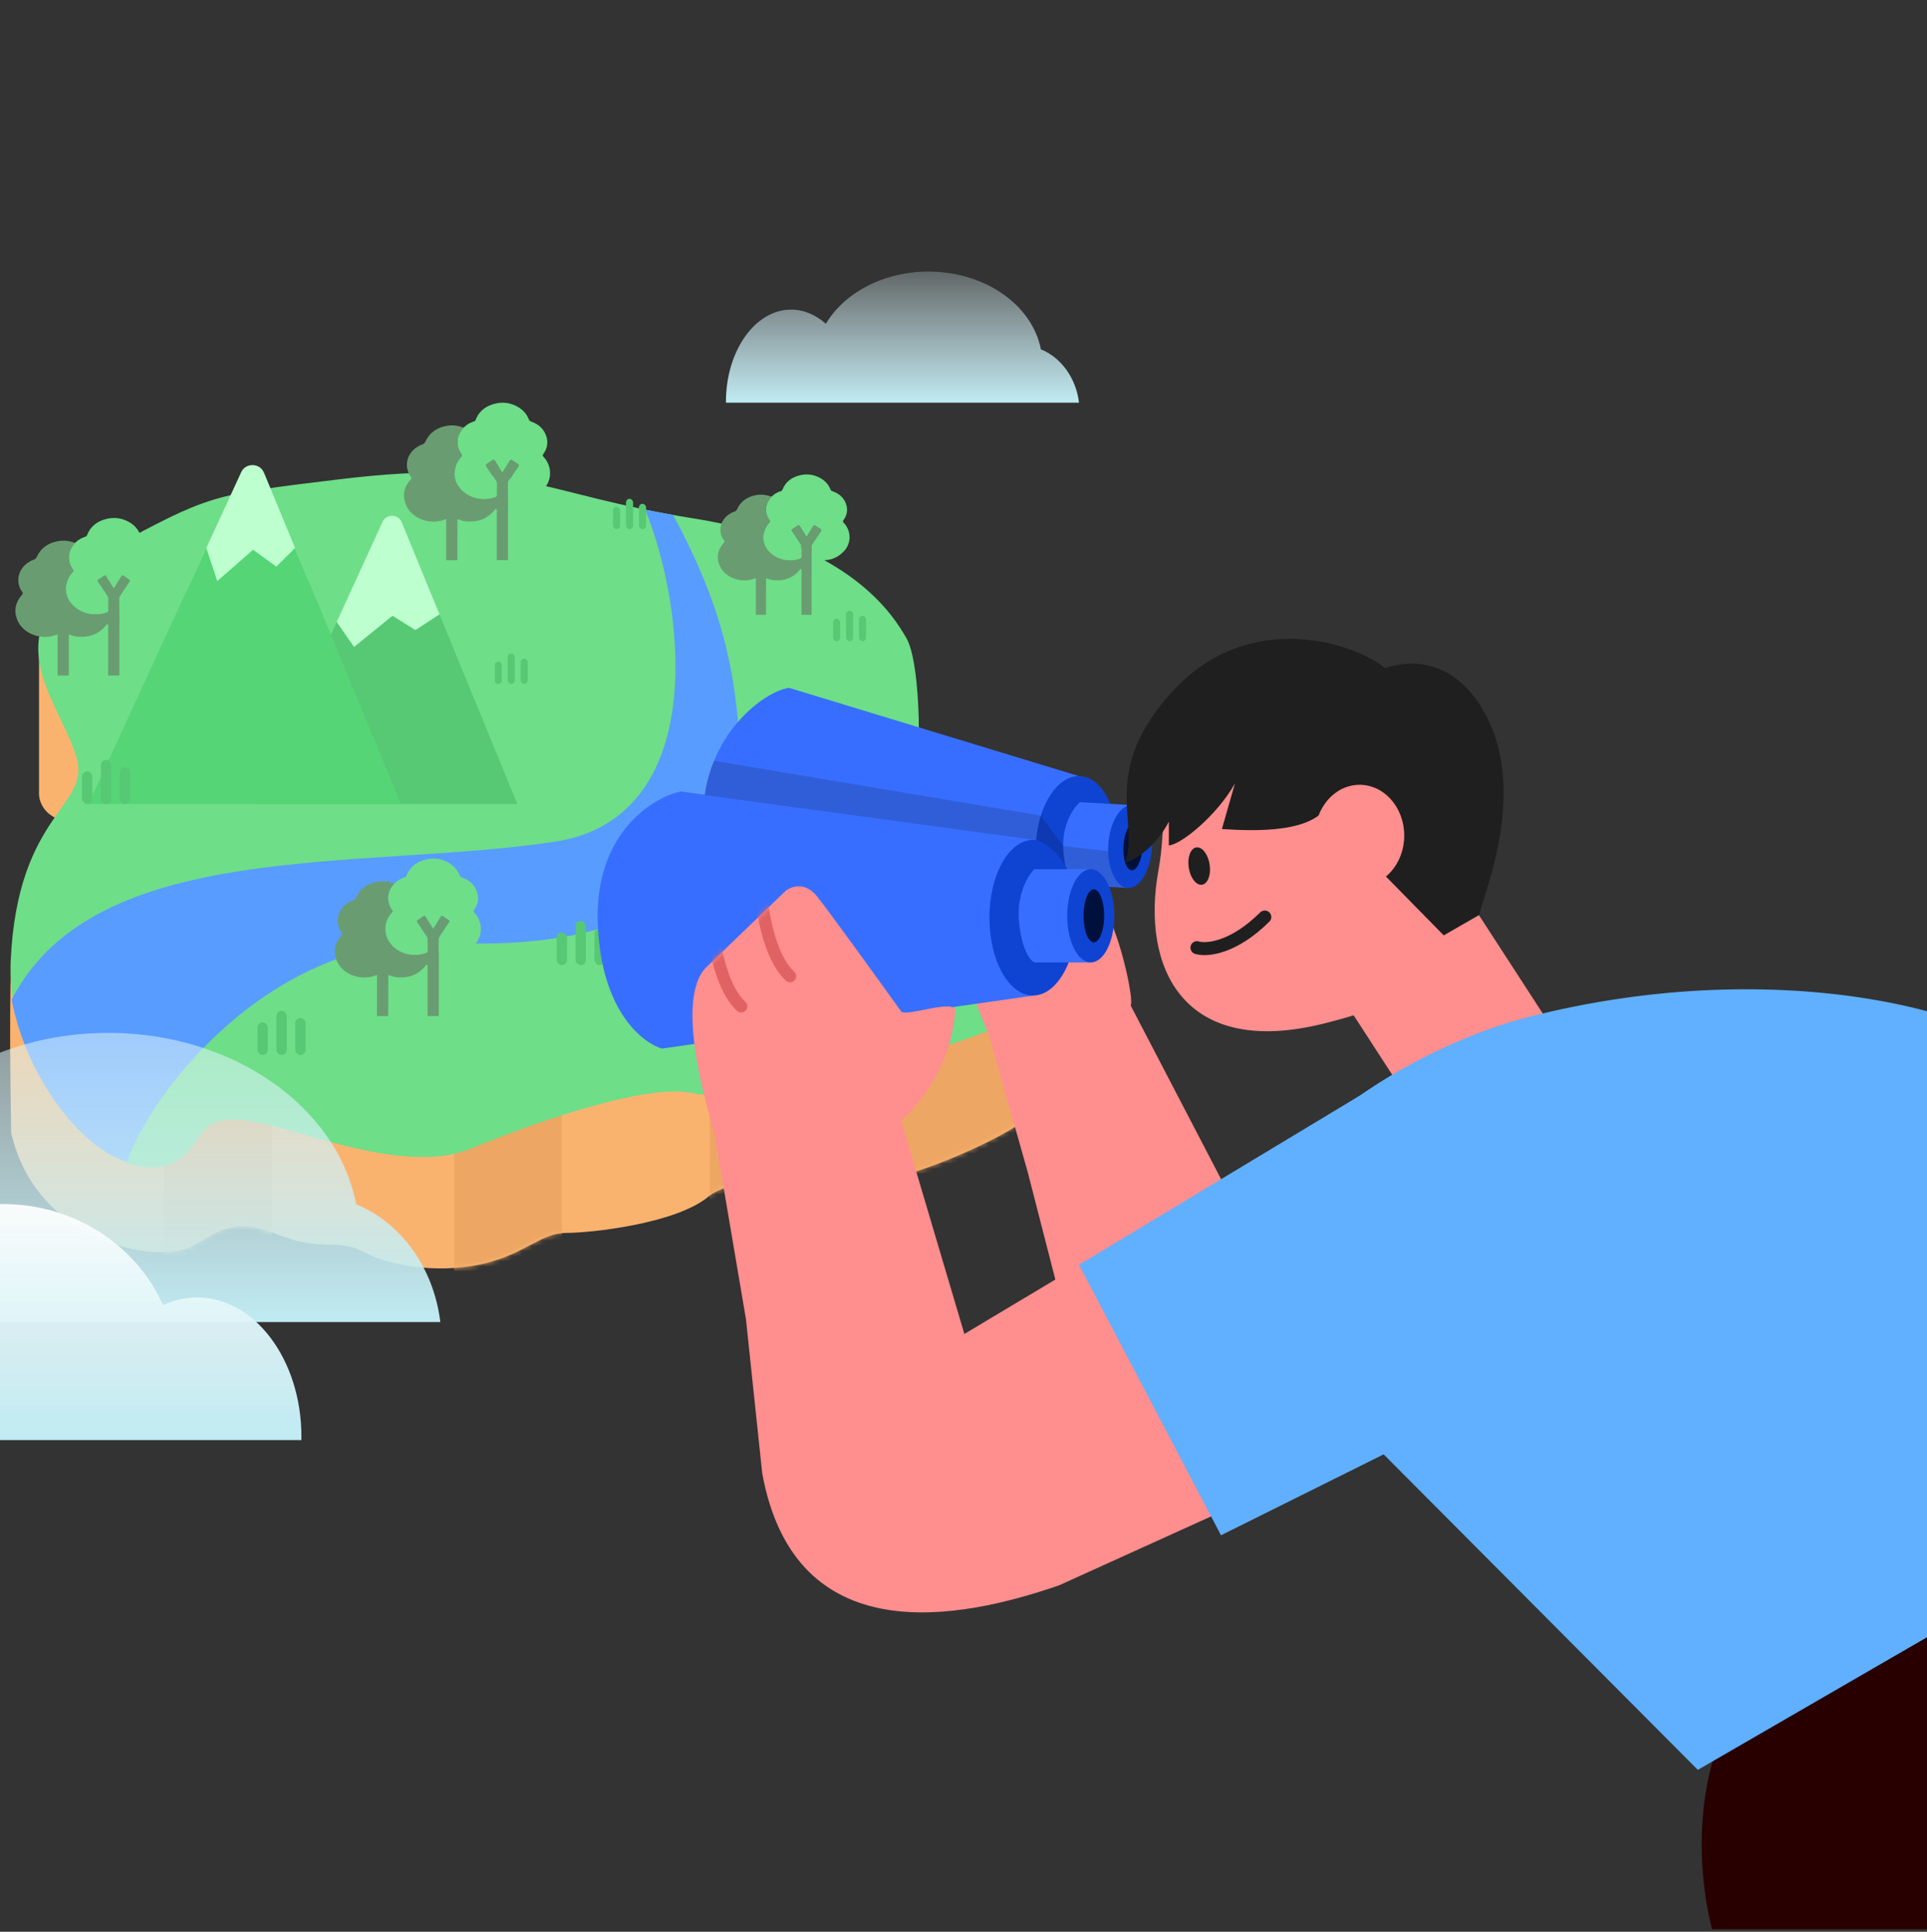<svg width="375" height="376" viewBox="0 0 375 376" fill="none" xmlns="http://www.w3.org/2000/svg">
<rect x="0" y="0" width="375" height="376" fill="#333333" stroke="none"/>
<g clip-path="url(#clip0_2369_18252)">
<path d="M7.594 154.159V127.208L14.266 130.546L19.785 147.486L14.266 160.063C8.62 159.652 7.465 155.956 7.594 154.159Z" fill="#FAB36F"/>
<path d="M53.193 239.977C45.251 236.72 41.734 240.211 37.415 242.523C30.238 246.364 6.898 241.568 2.172 220.463C2.172 219.575 1.727 198.095 2.17 187.289L34.806 222.905L37.415 215.546L60.829 207.147L122.674 193.913L203.608 189.537C204.032 194.542 204.982 205.826 205.389 210.916C205.898 217.279 184.52 226.234 177.393 228.27C170.267 230.306 144.307 227.507 137.945 232.851C131.582 238.196 115.039 239.977 110.203 239.977C105.368 239.977 102.568 243.795 94.678 245.831C86.789 247.867 76.863 246.849 71.009 243.795C65.156 240.741 63.12 244.049 53.193 239.977Z" fill="#FAB36F"/>
<mask id="mask0_2369_18252" style="mask-type:alpha" maskUnits="userSpaceOnUse" x="1" y="189" width="205" height="58">
<path d="M52.858 239.978C44.916 236.72 41.358 240.425 37.432 242.559C31.033 246.036 6.881 242.559 2.213 220.111L1.974 191.206L34.789 223.206V226.236L37.08 215.547L60.494 207.148L122.339 193.914L203.273 189.538C203.697 194.543 204.647 205.827 205.054 210.917C205.563 217.279 184.185 226.235 177.058 228.271C169.932 230.307 143.972 227.507 137.61 232.852C131.247 238.197 114.704 239.978 109.868 239.978C105.033 239.978 102.233 243.796 94.344 245.832C86.454 247.868 76.528 246.85 70.674 243.796C64.821 240.742 62.785 244.05 52.858 239.978Z" fill="#FAB36F"/>
</mask>
<g mask="url(#mask0_2369_18252)">
<rect x="88.381" y="207.844" width="20.951" height="53.747" fill="#EDA663"/>
<rect x="32.003" y="206.028" width="20.951" height="53.747" fill="#EDA663"/>
<rect x="138.096" y="191.341" width="71.376" height="53.747" fill="#EDA663"/>
</g>
<path d="M47.107 218.031C39.601 217.474 39.488 220.64 37.03 223.592C25.722 237.174 1.036 210.603 2.074 187.147C3.371 157.828 17.998 157.07 14.808 147.126C10.812 134.671 -2.433 123.367 20.939 107.025C41.036 96.263 40.606 96.378 66.221 93.273C100.626 89.102 104.449 96.053 135.031 100.918C165.613 105.783 173.953 120.031 176.386 124.201C178.332 127.537 178.818 137.407 178.818 141.924C188.897 156.752 207.732 188.075 202.45 194.748C195.847 203.088 143.719 214.904 135.031 212.819C126.343 210.734 105.144 218.031 91.59 223.592C78.037 229.153 56.49 218.727 47.107 218.031Z" fill="#6EDE88"/>
<path d="M107.875 163.847C137.933 159.324 133.558 118.957 125.578 99.228L130.999 100.228C140.821 118.542 143.457 131.261 144.122 148.552C144.787 165.844 130.156 185.795 86.929 183.467C52.346 181.605 28.835 213.617 24.734 226.142C16.755 223.99 5.418 210.973 2.267 194.561C18.56 162.971 70.302 169.501 107.875 163.847Z" fill="#599CFF"/>
<rect x="50.113" y="198.998" width="2.006" height="6.346" rx="1.003" fill="#57C874"/>
<rect x="53.789" y="196.744" width="2.006" height="8.6" rx="1.003" fill="#57C874"/>
<rect x="57.469" y="198.155" width="2.006" height="7.188" rx="1.003" fill="#57C874"/>
<rect x="108.331" y="181.506" width="2.006" height="6.346" rx="1.003" fill="#57C874"/>
<rect x="112.006" y="179.252" width="2.006" height="8.6" rx="1.003" fill="#57C874"/>
<rect x="115.686" y="180.663" width="2.006" height="7.188" rx="1.003" fill="#57C874"/>
<rect x="162.11" y="120.436" width="1.378" height="4.359" rx="0.689" fill="#57C874"/>
<rect x="164.636" y="118.888" width="1.378" height="5.908" rx="0.689" fill="#57C874"/>
<rect x="167.162" y="119.857" width="1.378" height="4.938" rx="0.689" fill="#57C874"/>
<rect x="119.298" y="98.641" width="1.378" height="4.359" rx="0.689" fill="#57C874"/>
<rect x="121.824" y="97.093" width="1.378" height="5.908" rx="0.689" fill="#57C874"/>
<rect x="124.349" y="98.062" width="1.378" height="4.938" rx="0.689" fill="#57C874"/>
<rect x="96.274" y="128.756" width="1.378" height="4.359" rx="0.689" fill="#57C874"/>
<rect x="98.8" y="127.208" width="1.378" height="5.908" rx="0.689" fill="#57C874"/>
<rect x="101.326" y="128.177" width="1.378" height="4.938" rx="0.689" fill="#57C874"/>
<g clip-path="url(#clip1_2369_18252)">
<path d="M85.4 185.372C85.396 186.929 85.386 188.486 85.385 190.044C85.384 192.621 85.388 195.197 85.39 197.774H83.203C83.205 196.087 83.209 194.402 83.21 192.715C83.211 191.19 83.21 189.664 83.21 188.139C83.21 188.017 83.251 187.851 83.109 187.805C82.967 187.757 82.868 187.887 82.79 188.002C82.777 188.02 82.763 188.04 82.75 188.057C81.335 189.762 79.495 190.39 77.344 190.226C76.733 190.18 76.153 189.993 75.578 189.796C75.564 189.84 75.558 189.851 75.558 189.861C75.555 192.5 75.552 195.138 75.549 197.775H73.363V189.778C72.749 190.008 72.15 190.172 71.527 190.234C69.046 190.481 66.382 189.222 65.484 186.855C64.813 185.088 65.187 183.495 66.412 182.099C66.613 181.87 66.658 181.753 66.464 181.491C65.121 179.67 65.643 177.108 67.603 175.81C67.946 175.583 68.301 175.365 68.696 175.256C69.045 175.162 69.212 174.921 69.352 174.626C70.22 172.799 71.72 171.883 73.656 171.593C74.705 171.435 75.718 171.585 76.704 171.956C76.704 172.046 76.646 172.1 76.592 172.16C75.302 173.621 75.19 175.563 76.332 177.141C76.5 177.373 76.451 177.468 76.288 177.641C75.501 178.478 75.041 179.476 75.007 180.631C74.958 182.287 75.667 183.597 76.955 184.59C77.846 185.277 78.856 185.673 79.984 185.803C80.965 185.916 81.903 185.803 82.835 185.511C83.094 185.43 83.22 185.305 83.209 184.998C83.182 184.299 83.192 183.599 83.205 182.899C83.21 182.658 83.15 182.459 83.016 182.26C82.417 181.369 81.838 180.463 81.23 179.578C81.048 179.312 81.081 179.17 81.347 179.01C81.707 178.793 82.051 178.546 82.398 178.307C82.587 178.178 82.704 178.199 82.832 178.414C83.264 179.14 83.724 179.85 84.163 180.573C84.268 180.746 84.313 180.762 84.426 180.577C84.853 179.873 85.313 179.19 85.722 178.476C85.893 178.175 86.031 178.182 86.273 178.363C86.585 178.594 86.904 178.816 87.24 179.005C87.549 179.178 87.519 179.34 87.341 179.601C86.734 180.488 86.15 181.389 85.559 182.286C85.473 182.418 85.382 182.542 85.384 182.721C85.396 183.605 85.394 184.488 85.398 185.372H85.4Z" fill="#6A9C72"/>
<path d="M85.398 185.371C85.394 184.487 85.396 183.604 85.384 182.72C85.382 182.54 85.473 182.416 85.559 182.285C86.15 181.388 86.734 180.487 87.341 179.6C87.519 179.339 87.548 179.178 87.24 179.005C86.904 178.815 86.583 178.593 86.273 178.362C86.03 178.181 85.893 178.174 85.722 178.475C85.313 179.189 84.853 179.872 84.426 180.576C84.314 180.761 84.268 180.745 84.163 180.572C83.725 179.849 83.265 179.14 82.832 178.413C82.704 178.197 82.587 178.176 82.398 178.307C82.051 178.546 81.707 178.792 81.347 179.009C81.081 179.168 81.047 179.311 81.23 179.577C81.838 180.463 82.417 181.368 83.016 182.259C83.15 182.458 83.21 182.657 83.205 182.898C83.193 183.598 83.182 184.298 83.209 184.997C83.22 185.304 83.094 185.429 82.835 185.511C81.903 185.804 80.965 185.916 79.984 185.803C78.856 185.672 77.846 185.277 76.955 184.589C75.667 183.597 74.958 182.286 75.007 180.63C75.041 179.475 75.501 178.477 76.288 177.64C76.451 177.466 76.499 177.372 76.332 177.14C75.189 175.561 75.302 173.62 76.592 172.159C76.646 172.099 76.705 172.044 76.704 171.955C76.936 171.891 77.06 171.678 77.241 171.543C77.704 171.2 78.204 170.936 78.754 170.771C78.933 170.716 79.034 170.629 79.105 170.446C79.819 168.631 81.222 167.656 83.053 167.26C84.619 166.922 86.103 167.182 87.477 168.03C88.39 168.593 89.056 169.371 89.452 170.373C89.536 170.586 89.648 170.7 89.862 170.774C91.257 171.259 92.316 172.125 92.818 173.562C93.257 174.822 93.048 176.007 92.28 177.082C92.107 177.323 92.108 177.451 92.318 177.669C93.937 179.355 94.015 182.079 92.452 183.798C90.656 185.773 88.432 186.25 85.914 185.546C85.739 185.498 85.568 185.431 85.397 185.372L85.398 185.371Z" fill="#6EDE88"/>
</g>
<g clip-path="url(#clip2_2369_18252)">
<path d="M23.244 119.077C23.239 120.634 23.23 122.192 23.229 123.749C23.227 126.326 23.231 128.902 23.233 131.479H21.046C21.049 129.792 21.052 128.107 21.053 126.42C21.054 124.895 21.053 123.369 21.053 121.844C21.053 121.722 21.094 121.556 20.953 121.51C20.811 121.462 20.711 121.592 20.633 121.707C20.621 121.725 20.607 121.745 20.593 121.762C19.179 123.467 17.339 124.095 15.187 123.931C14.576 123.885 13.996 123.698 13.421 123.501C13.408 123.545 13.401 123.556 13.401 123.567C13.399 126.205 13.395 128.843 13.393 131.48H11.206V123.484C10.593 123.713 9.993 123.877 9.37 123.939C6.889 124.186 4.225 122.927 3.327 120.56C2.656 118.793 3.031 117.2 4.255 115.804C4.456 115.575 4.501 115.458 4.308 115.196C2.964 113.375 3.486 110.813 5.446 109.515C5.79 109.288 6.144 109.07 6.539 108.961C6.888 108.867 7.055 108.626 7.195 108.332C8.064 106.504 9.564 105.588 11.499 105.298C12.548 105.14 13.561 105.29 14.547 105.661C14.547 105.751 14.489 105.805 14.435 105.865C13.146 107.326 13.034 109.268 14.176 110.846C14.344 111.078 14.295 111.173 14.131 111.346C13.345 112.183 12.885 113.181 12.85 114.336C12.801 115.992 13.511 117.302 14.798 118.295C15.69 118.982 16.699 119.378 17.827 119.508C18.808 119.621 19.746 119.508 20.678 119.217C20.938 119.135 21.064 119.01 21.052 118.703C21.026 118.004 21.035 117.304 21.049 116.604C21.053 116.363 20.994 116.164 20.86 115.965C20.26 115.074 19.681 114.169 19.073 113.283C18.892 113.017 18.925 112.875 19.19 112.715C19.551 112.498 19.894 112.251 20.242 112.013C20.431 111.883 20.547 111.904 20.676 112.119C21.107 112.845 21.567 113.555 22.006 114.278C22.112 114.451 22.156 114.467 22.27 114.282C22.697 113.578 23.157 112.895 23.565 112.181C23.737 111.88 23.874 111.887 24.117 112.068C24.428 112.299 24.747 112.521 25.084 112.71C25.393 112.883 25.363 113.045 25.184 113.306C24.578 114.193 23.993 115.094 23.403 115.991C23.317 116.123 23.225 116.247 23.227 116.426C23.239 117.31 23.238 118.193 23.241 119.077H23.244Z" fill="#6A9C72"/>
<path d="M23.241 119.076C23.238 118.193 23.239 117.309 23.227 116.425C23.225 116.245 23.317 116.121 23.403 115.99C23.993 115.093 24.578 114.192 25.184 113.305C25.363 113.044 25.392 112.883 25.084 112.71C24.747 112.521 24.427 112.298 24.117 112.067C23.873 111.886 23.737 111.879 23.565 112.18C23.157 112.894 22.697 113.577 22.27 114.281C22.158 114.467 22.112 114.45 22.006 114.277C21.568 113.554 21.108 112.845 20.676 112.118C20.547 111.902 20.431 111.881 20.242 112.012C19.894 112.251 19.551 112.497 19.19 112.714C18.925 112.874 18.89 113.017 19.073 113.282C19.681 114.168 20.26 115.073 20.86 115.964C20.994 116.163 21.053 116.362 21.049 116.603C21.036 117.303 21.026 118.003 21.052 118.702C21.064 119.009 20.938 119.134 20.678 119.216C19.746 119.509 18.808 119.621 17.827 119.508C16.699 119.377 15.69 118.982 14.798 118.294C13.511 117.302 12.801 115.992 12.85 114.335C12.885 113.18 13.345 112.183 14.131 111.345C14.295 111.171 14.343 111.077 14.176 110.846C13.032 109.266 13.146 107.325 14.435 105.865C14.489 105.805 14.549 105.749 14.547 105.66C14.78 105.596 14.903 105.383 15.084 105.249C15.548 104.905 16.048 104.641 16.597 104.476C16.777 104.421 16.877 104.334 16.948 104.151C17.663 102.336 19.066 101.361 20.896 100.965C22.462 100.627 23.946 100.887 25.321 101.735C26.234 102.298 26.9 103.076 27.296 104.078C27.379 104.291 27.491 104.405 27.705 104.479C29.1 104.964 30.159 105.83 30.661 107.267C31.101 108.527 30.891 109.712 30.123 110.787C29.951 111.028 29.952 111.156 30.161 111.374C31.78 113.06 31.858 115.784 30.295 117.503C28.5 119.478 26.275 119.955 23.757 119.252C23.582 119.203 23.412 119.136 23.24 119.077L23.241 119.076Z" fill="#6EDE88"/>
</g>
<g clip-path="url(#clip3_2369_18252)">
<path d="M98.864 96.638C98.859 98.196 98.85 99.753 98.849 101.31C98.848 103.887 98.851 106.463 98.854 109.04H96.667C96.669 107.354 96.673 105.668 96.674 103.982C96.675 102.457 96.674 100.931 96.674 99.406C96.674 99.284 96.715 99.117 96.573 99.071C96.431 99.024 96.332 99.153 96.254 99.269C96.241 99.287 96.227 99.307 96.214 99.324C94.799 101.029 92.959 101.656 90.808 101.493C90.197 101.446 89.616 101.26 89.042 101.062C89.028 101.106 89.021 101.118 89.021 101.128C89.019 103.766 89.016 106.404 89.013 109.041H86.826V101.045C86.213 101.275 85.613 101.438 84.991 101.501C82.51 101.748 79.846 100.489 78.948 98.122C78.277 96.355 78.651 94.762 79.876 93.366C80.077 93.136 80.122 93.02 79.928 92.758C78.585 90.936 79.106 88.374 81.067 87.077C81.41 86.849 81.765 86.631 82.16 86.523C82.509 86.428 82.676 86.187 82.815 85.893C83.684 84.066 85.184 83.15 87.119 82.859C88.169 82.701 89.181 82.851 90.168 83.223C90.168 83.313 90.11 83.367 90.056 83.427C88.766 84.887 88.654 86.83 89.796 88.408C89.964 88.64 89.915 88.734 89.751 88.907C88.965 89.745 88.505 90.743 88.471 91.897C88.422 93.554 89.131 94.863 90.419 95.856C91.31 96.544 92.319 96.939 93.448 97.07C94.428 97.183 95.367 97.07 96.298 96.778C96.558 96.696 96.684 96.572 96.673 96.265C96.646 95.566 96.655 94.865 96.669 94.165C96.674 93.924 96.614 93.726 96.48 93.526C95.881 92.636 95.302 91.73 94.694 90.844C94.512 90.579 94.545 90.437 94.811 90.277C95.171 90.06 95.514 89.813 95.862 89.574C96.051 89.445 96.168 89.466 96.296 89.68C96.728 90.407 97.188 91.116 97.627 91.84C97.732 92.013 97.777 92.029 97.89 91.843C98.317 91.139 98.777 90.457 99.186 89.743C99.357 89.441 99.495 89.448 99.737 89.629C100.048 89.86 100.368 90.083 100.704 90.272C101.013 90.445 100.983 90.606 100.805 90.867C100.198 91.754 99.614 92.655 99.023 93.553C98.937 93.684 98.846 93.809 98.848 93.988C98.859 94.871 98.858 95.755 98.862 96.638H98.864Z" fill="#6A9C72"/>
<path d="M98.862 96.638C98.858 95.754 98.859 94.871 98.848 93.987C98.846 93.807 98.937 93.682 99.023 93.552C99.614 92.654 100.198 91.754 100.805 90.867C100.983 90.606 101.012 90.444 100.704 90.271C100.368 90.082 100.047 89.859 99.737 89.629C99.493 89.448 99.357 89.441 99.186 89.742C98.777 90.456 98.317 91.139 97.89 91.842C97.778 92.028 97.732 92.012 97.627 91.839C97.189 91.116 96.729 90.406 96.296 89.68C96.168 89.464 96.051 89.443 95.862 89.573C95.514 89.812 95.171 90.059 94.811 90.276C94.545 90.435 94.511 90.578 94.694 90.843C95.302 91.729 95.881 92.635 96.48 93.525C96.614 93.725 96.674 93.923 96.669 94.165C96.657 94.865 96.646 95.565 96.673 96.264C96.684 96.571 96.558 96.695 96.298 96.777C95.367 97.07 94.428 97.182 93.448 97.069C92.319 96.939 91.31 96.543 90.419 95.856C89.131 94.864 88.422 93.553 88.471 91.897C88.505 90.742 88.965 89.744 89.751 88.907C89.915 88.732 89.963 88.639 89.796 88.407C88.653 86.828 88.766 84.886 90.056 83.426C90.11 83.366 90.169 83.311 90.168 83.222C90.4 83.157 90.524 82.945 90.705 82.81C91.168 82.466 91.668 82.202 92.218 82.037C92.397 81.983 92.498 81.895 92.569 81.713C93.283 79.897 94.686 78.923 96.517 78.527C98.082 78.189 99.567 78.448 100.941 79.296C101.854 79.859 102.52 80.638 102.916 81.639C103 81.853 103.112 81.967 103.326 82.041C104.721 82.525 105.779 83.391 106.282 84.829C106.721 86.088 106.512 87.273 105.744 88.348C105.571 88.589 105.572 88.717 105.782 88.935C107.401 90.622 107.479 93.346 105.916 95.064C104.12 97.039 101.895 97.517 99.378 96.813C99.203 96.765 99.032 96.698 98.861 96.639L98.862 96.638Z" fill="#6EDE88"/>
</g>
<g clip-path="url(#clip4_2369_18252)">
<path d="M157.948 108.612C157.943 109.999 157.935 111.387 157.934 112.774C157.933 115.07 157.936 117.365 157.938 119.661H155.966C155.968 118.158 155.971 116.657 155.972 115.154C155.973 113.796 155.972 112.436 155.972 111.077C155.972 110.968 156.009 110.82 155.881 110.779C155.753 110.737 155.663 110.852 155.593 110.955C155.582 110.971 155.569 110.989 155.557 111.004C154.281 112.523 152.622 113.082 150.681 112.936C150.13 112.895 149.607 112.729 149.088 112.553C149.076 112.592 149.07 112.602 149.07 112.612C149.068 114.962 149.065 117.312 149.063 119.662H147.09V112.538C146.537 112.742 145.996 112.888 145.435 112.944C143.197 113.164 140.794 112.042 139.984 109.933C139.379 108.359 139.716 106.94 140.821 105.696C141.002 105.492 141.043 105.388 140.868 105.155C139.656 103.532 140.127 101.249 141.895 100.093C142.205 99.891 142.525 99.697 142.881 99.6C143.196 99.516 143.346 99.301 143.472 99.039C144.256 97.411 145.609 96.595 147.354 96.336C148.301 96.195 149.214 96.329 150.104 96.66C150.104 96.74 150.051 96.788 150.003 96.841C148.84 98.143 148.739 99.873 149.769 101.279C149.92 101.486 149.876 101.57 149.728 101.724C149.019 102.47 148.604 103.359 148.573 104.388C148.529 105.864 149.169 107.03 150.33 107.915C151.134 108.528 152.045 108.88 153.062 108.996C153.947 109.097 154.793 108.996 155.633 108.736C155.868 108.663 155.981 108.552 155.971 108.279C155.947 107.656 155.955 107.032 155.968 106.408C155.972 106.194 155.918 106.017 155.798 105.839C155.257 105.046 154.734 104.239 154.186 103.45C154.022 103.213 154.052 103.087 154.292 102.944C154.617 102.751 154.926 102.531 155.24 102.318C155.411 102.203 155.516 102.222 155.631 102.413C156.021 103.06 156.435 103.692 156.832 104.337C156.927 104.491 156.967 104.505 157.069 104.34C157.454 103.713 157.869 103.104 158.238 102.468C158.392 102.2 158.516 102.206 158.735 102.367C159.016 102.573 159.304 102.771 159.607 102.94C159.886 103.094 159.859 103.238 159.698 103.47C159.151 104.261 158.624 105.063 158.091 105.863C158.014 105.98 157.931 106.091 157.933 106.25C157.943 107.037 157.942 107.825 157.946 108.612H157.948Z" fill="#6A9C72"/>
<path d="M157.945 108.611C157.942 107.824 157.943 107.036 157.932 106.249C157.93 106.089 158.013 105.978 158.09 105.862C158.623 105.062 159.15 104.26 159.697 103.469C159.858 103.237 159.884 103.093 159.606 102.939C159.303 102.77 159.014 102.572 158.734 102.367C158.514 102.205 158.392 102.199 158.237 102.467C157.868 103.103 157.453 103.712 157.068 104.339C156.967 104.504 156.926 104.49 156.831 104.336C156.436 103.691 156.021 103.059 155.63 102.412C155.515 102.22 155.41 102.201 155.239 102.317C154.926 102.53 154.616 102.75 154.291 102.943C154.051 103.085 154.02 103.212 154.185 103.449C154.734 104.238 155.256 105.045 155.797 105.838C155.917 106.016 155.971 106.193 155.967 106.407C155.956 107.031 155.946 107.655 155.97 108.278C155.98 108.551 155.867 108.662 155.633 108.735C154.792 108.996 153.946 109.096 153.061 108.995C152.044 108.879 151.133 108.527 150.329 107.914C149.168 107.03 148.528 105.863 148.572 104.387C148.603 103.358 149.018 102.469 149.727 101.723C149.875 101.568 149.918 101.485 149.768 101.278C148.737 99.871 148.839 98.142 150.002 96.841C150.051 96.787 150.104 96.738 150.103 96.659C150.313 96.601 150.424 96.412 150.587 96.292C151.005 95.986 151.456 95.75 151.952 95.603C152.114 95.555 152.205 95.477 152.269 95.314C152.913 93.697 154.178 92.828 155.83 92.476C157.242 92.175 158.58 92.406 159.82 93.161C160.644 93.663 161.244 94.356 161.602 95.249C161.677 95.439 161.778 95.54 161.971 95.606C163.229 96.038 164.184 96.81 164.637 98.09C165.034 99.213 164.845 100.268 164.152 101.226C163.996 101.441 163.997 101.555 164.186 101.749C165.647 103.251 165.717 105.678 164.307 107.209C162.687 108.969 160.681 109.394 158.41 108.767C158.252 108.724 158.098 108.664 157.944 108.612L157.945 108.611Z" fill="#6EDE88"/>
</g>
<path d="M78.153 101.618C77.832 100.841 77.113 100.438 76.385 100.408C75.605 100.367 74.817 100.751 74.444 101.558L65.518 121.089L68.898 125.962L76.385 119.879L80.848 122.663L85.536 119.596L78.162 101.618H78.153Z" fill="#BDFFCE"/>
<path d="M85.531 119.594L80.843 122.661L76.38 119.877L68.893 125.95L65.514 121.078L49.335 156.499H76.38H100.679L85.531 119.594Z" fill="#57C874"/>
<path d="M51.346 91.967C50.965 91.048 50.115 90.576 49.249 90.534C48.33 90.493 47.386 90.932 46.952 91.884L36.38 114.85L40.375 120.581L49.249 113.434L54.535 116.705L60.089 113.103L51.355 91.967H51.346Z" fill="#BDFFCE"/>
<path d="M57.416 106.662L53.773 110.289L49.249 107.008L42.283 113.103L40.146 106.662L17.213 156.501H49.249H78.028L57.416 106.662Z" fill="#56D576"/>
<rect x="15.958" y="150.153" width="2.006" height="6.346" rx="1.003" fill="#57C874"/>
<rect x="19.633" y="147.9" width="2.006" height="8.6" rx="1.003" fill="#57C874"/>
<rect x="23.313" y="149.311" width="2.006" height="7.188" rx="1.003" fill="#57C874"/>
<path d="M226.16 163.382C226.038 165.405 225.794 167.425 225.432 169.42C222.014 188.265 230.196 206.026 257.544 199.248C280.435 193.575 289.184 184.754 289.184 165.393C289.184 146.032 274.139 130.337 255.58 130.337C238.004 130.337 227.25 145.347 226.16 163.382Z" fill="#FF8E8E"/>
<rect x="255.898" y="186.023" width="31.067" height="41.962" transform="rotate(-32.972 255.898 186.023)" fill="#FF8E8E"/>
<ellipse cx="233.364" cy="168.572" rx="2.055" ry="3.675" transform="rotate(-8.783 233.364 168.572)" fill="#1F1F1F"/>
<path d="M232.933 184.459C234.756 185.024 239.948 184.623 246.13 178.493" stroke="#1F1F1F" stroke-width="2.532" stroke-linecap="round"/>
<path d="M200.005 228.163L192.384 201.224C190.894 197.657 183.742 181.799 188.071 176.414C192.4 171.03 196.733 165.696 198.478 163.529C199.209 162.789 201.175 161.793 203.197 163.735C205.22 165.678 200.181 168.828 204.265 173.24C196.079 173.24 213.727 174.626 214.739 176.414C218.376 182.841 220.688 195.055 220.028 195.705L238.785 231.743L286.755 211.316L297.252 234.726L252.397 262.283C238.242 269.253 214.199 277.347 205.902 251.113L200.005 228.163Z" fill="#FF8E8E"/>
<path d="M333.69 377.514C327.976 357.29 333.213 338.867 336.545 336.329L375.392 305.883V377.514H333.69Z" fill="#290000"/>
<path d="M209.066 178L141.263 183.541C138.336 182.588 136.475 174.667 136.785 158.767C137.095 142.867 148.931 134.46 153.561 133.887L210.524 151.233C206.655 151.213 201.836 156.123 202.601 165.78C203.212 173.505 205.986 176.214 209.066 178Z" fill="#386EFF"/>
<ellipse cx="209.472" cy="164.533" rx="7.879" ry="13.489" transform="rotate(3.118 209.472 164.533)" fill="#0F44D2"/>
<path d="M206.921 165.337C206.641 160.405 208.963 157.156 210.159 156.147L220.635 156.718C218.402 156.596 216.457 159.294 215.751 164.267C215.186 168.246 218.692 171.761 219.525 172.84L209.377 172.288C208.703 172.112 207.201 170.269 206.921 165.337Z" fill="#386EFF"/>
<ellipse cx="219.919" cy="164.77" rx="4.255" ry="8.079" transform="rotate(3.118 219.919 164.77)" fill="#0F44D2"/>
<ellipse cx="220.481" cy="164.803" rx="1.863" ry="4.598" transform="rotate(3.118 220.481 164.803)" fill="#00103C"/>
<path d="M201.372 193.748L128.812 204.098C125.611 203.209 116.918 197.396 116.32 179.555C115.723 161.714 127.601 154.977 132.545 154.052L201.372 163.656C197.211 163.869 192.319 169.668 193.707 180.445C194.816 189.067 197.957 191.934 201.372 193.748Z" fill="#386EFF"/>
<ellipse cx="201.024" cy="178.629" rx="8.482" ry="15.142" fill="#0F44D2"/>
<path d="M198.327 179.687C197.738 174.176 200.043 170.392 201.27 169.189H212.564C210.156 169.189 208.224 172.331 207.756 177.949C207.381 182.443 211.356 186.169 212.315 187.328H201.374C200.639 187.172 198.917 185.198 198.327 179.687Z" fill="#386EFF"/>
<ellipse cx="212.267" cy="178.258" rx="4.581" ry="9.069" fill="#0F44D2"/>
<ellipse cx="212.867" cy="178.257" rx="2.006" ry="5.161" fill="#00103C"/>
<path d="M266.62 165.48C258.829 163.71 259.97 159.885 258.74 155.95C256.354 162.337 243.865 161.755 237.786 161.366L240.331 152.464C236.874 158.687 229.837 164.408 227.46 164.552V159.928C225.341 164.039 221.951 166.908 218.95 167.959C221.84 159.928 213.741 150.059 228.494 134.243C243.248 118.428 263.647 125.141 269.547 130.059C271.663 129.273 280.632 126.785 287.373 136.288C298.329 151.729 288.841 173.563 287.858 178.088L280.954 182.065L268.947 169.833L266.62 165.48Z" fill="#1F1F1F"/>
<ellipse cx="264.584" cy="162.637" rx="8.686" ry="9.881" fill="#FF8E8E"/>
<path d="M201.663 163.528L137.146 154.761C137.372 152.788 138.226 149.768 138.941 148.078L202.532 158.753L206.935 164.69L215.671 165.658C215.861 172.17 218.738 172.636 219.3 172.845L215.861 172.636C214.751 169.886 213.414 169.201 212.096 169.201L207.669 169.15C205.77 165.627 203.224 163.952 201.663 163.528Z" fill="black" fill-opacity="0.15"/>
<path d="M297.021 198.063C346.836 185.16 390.73 197.404 398.838 209.489L391.679 247.85L383.612 276.202L383.612 313.7L330.402 344.491L262.418 276.202L235.982 256.429C240.033 221.338 278.362 202.897 297.021 198.063Z" fill="#60B0FF"/>
<path d="M145.166 256.771L139.043 220.687C137.709 215.876 131.099 194.408 137.511 188.206C143.924 182.005 150.335 175.868 152.919 173.373C153.974 172.542 156.654 171.583 158.932 174.397C161.21 177.211 170.826 190.534 175.349 196.844C176.131 198.072 186.146 194.2 185.918 196.844C184.799 209.809 176.299 217.339 175.349 218.065L187.669 259.648L263.404 214.336L268.006 280.489L206.102 308.575C186.845 315.227 154.738 321.726 148.332 286.779L145.166 256.771Z" fill="#FF8E8E"/>
<mask id="mask1_2369_18252" style="mask-type:alpha" maskUnits="userSpaceOnUse" x="134" y="172" width="135" height="142">
<path d="M145.166 256.773L139.043 220.688C137.708 215.877 131.098 194.409 137.511 188.207C143.923 182.006 150.334 175.87 152.919 173.374C153.974 172.543 156.653 171.584 158.931 174.398C161.21 177.213 170.826 190.536 175.349 196.845C176.131 198.074 186.146 194.202 185.918 196.845C184.798 209.811 176.298 217.34 175.349 218.066L187.669 259.649L263.403 214.338L268.006 280.49L206.102 308.577C186.845 315.228 154.738 321.727 148.331 286.78L145.166 256.773Z" fill="#FF8E8E"/>
</mask>
<g mask="url(#mask1_2369_18252)">
<path d="M138.557 178.779C138.726 182.861 140.1 191.996 144.24 195.881" stroke="#E06262" stroke-width="2.376" stroke-linecap="round"/>
<path d="M148.057 172.903C148.227 176.985 149.6 186.12 153.74 190.005" stroke="#E06262" stroke-width="2.376" stroke-linecap="round"/>
</g>
<path d="M209.979 246.182L271.293 209.229H279.957L272.436 281.499L237.609 298.831L209.979 246.182Z" fill="#60B0FF"/>
<path fill-rule="evenodd" clip-rule="evenodd" d="M85.688 257.334H-65.863C-65.864 257.192 -65.864 257.05 -65.864 256.908C-65.864 235.072 -53.346 217.371 -37.905 217.371C-32.418 217.371 -27.301 219.606 -22.983 223.467C-15.101 210.2 1.66 201.043 21.064 201.043C45.449 201.043 65.66 215.506 69.319 234.412C77.964 237.94 84.41 246.704 85.688 257.334Z" fill="url(#paint0_linear_2369_18252)"/>
<path fill-rule="evenodd" clip-rule="evenodd" d="M58.65 280.302H-64.024C-64.025 280.186 -64.025 280.07 -64.025 279.954C-64.025 262.135 -53.908 247.69 -41.427 247.69C-37.153 247.69 -33.156 249.384 -29.747 252.327C-24.219 241.683 -12.714 234.365 0.584 234.365C14.582 234.365 26.594 242.474 31.738 254.036C33.818 253.073 36.052 252.551 38.377 252.551C49.577 252.551 58.656 264.676 58.656 279.633C58.656 279.857 58.654 280.08 58.65 280.302Z" fill="url(#paint1_linear_2369_18252)"/>
<path fill-rule="evenodd" clip-rule="evenodd" d="M209.98 78.381H141.274C141.274 78.316 141.273 78.251 141.273 78.187C141.273 68.287 146.949 60.262 153.949 60.262C156.436 60.262 158.756 61.275 160.714 63.025C164.287 57.01 171.886 52.859 180.683 52.859C191.738 52.859 200.901 59.416 202.56 67.987C206.48 69.587 209.402 73.561 209.98 78.381Z" fill="url(#paint2_linear_2369_18252)"/>
</g>
<defs>
<linearGradient id="paint0_linear_2369_18252" x1="9.912" y1="201.043" x2="9.912" y2="257.334" gradientUnits="userSpaceOnUse">
<stop stop-color="#DEF5F9" stop-opacity="0.53"/>
<stop offset="1" stop-color="#C0EBF2"/>
</linearGradient>
<linearGradient id="paint1_linear_2369_18252" x1="-2.778" y1="234.365" x2="-2.778" y2="280.302" gradientUnits="userSpaceOnUse">
<stop stop-color="white" stop-opacity="0.93"/>
<stop offset="1" stop-color="#C0EBF2"/>
</linearGradient>
<linearGradient id="paint2_linear_2369_18252" x1="175.627" y1="52.859" x2="175.627" y2="78.381" gradientUnits="userSpaceOnUse">
<stop stop-color="#DCF4F8" stop-opacity="0.27"/>
<stop offset="1" stop-color="#C0EBF2"/>
</linearGradient>
<clipPath id="clip0_2369_18252">
<rect width="375" height="375" fill="white" transform="translate(0 0.5)"/>
</clipPath>
<clipPath id="clip1_2369_18252">
<rect width="28.428" height="30.658" fill="white" transform="translate(65.152 167.116)"/>
</clipPath>
<clipPath id="clip2_2369_18252">
<rect width="28.428" height="30.658" fill="white" transform="translate(2.998 100.821)"/>
</clipPath>
<clipPath id="clip3_2369_18252">
<rect width="28.428" height="30.658" fill="white" transform="translate(78.618 78.382)"/>
</clipPath>
<clipPath id="clip4_2369_18252">
<rect width="25.641" height="27.314" fill="white" transform="translate(139.688 92.344)"/>
</clipPath>
</defs>
</svg>
